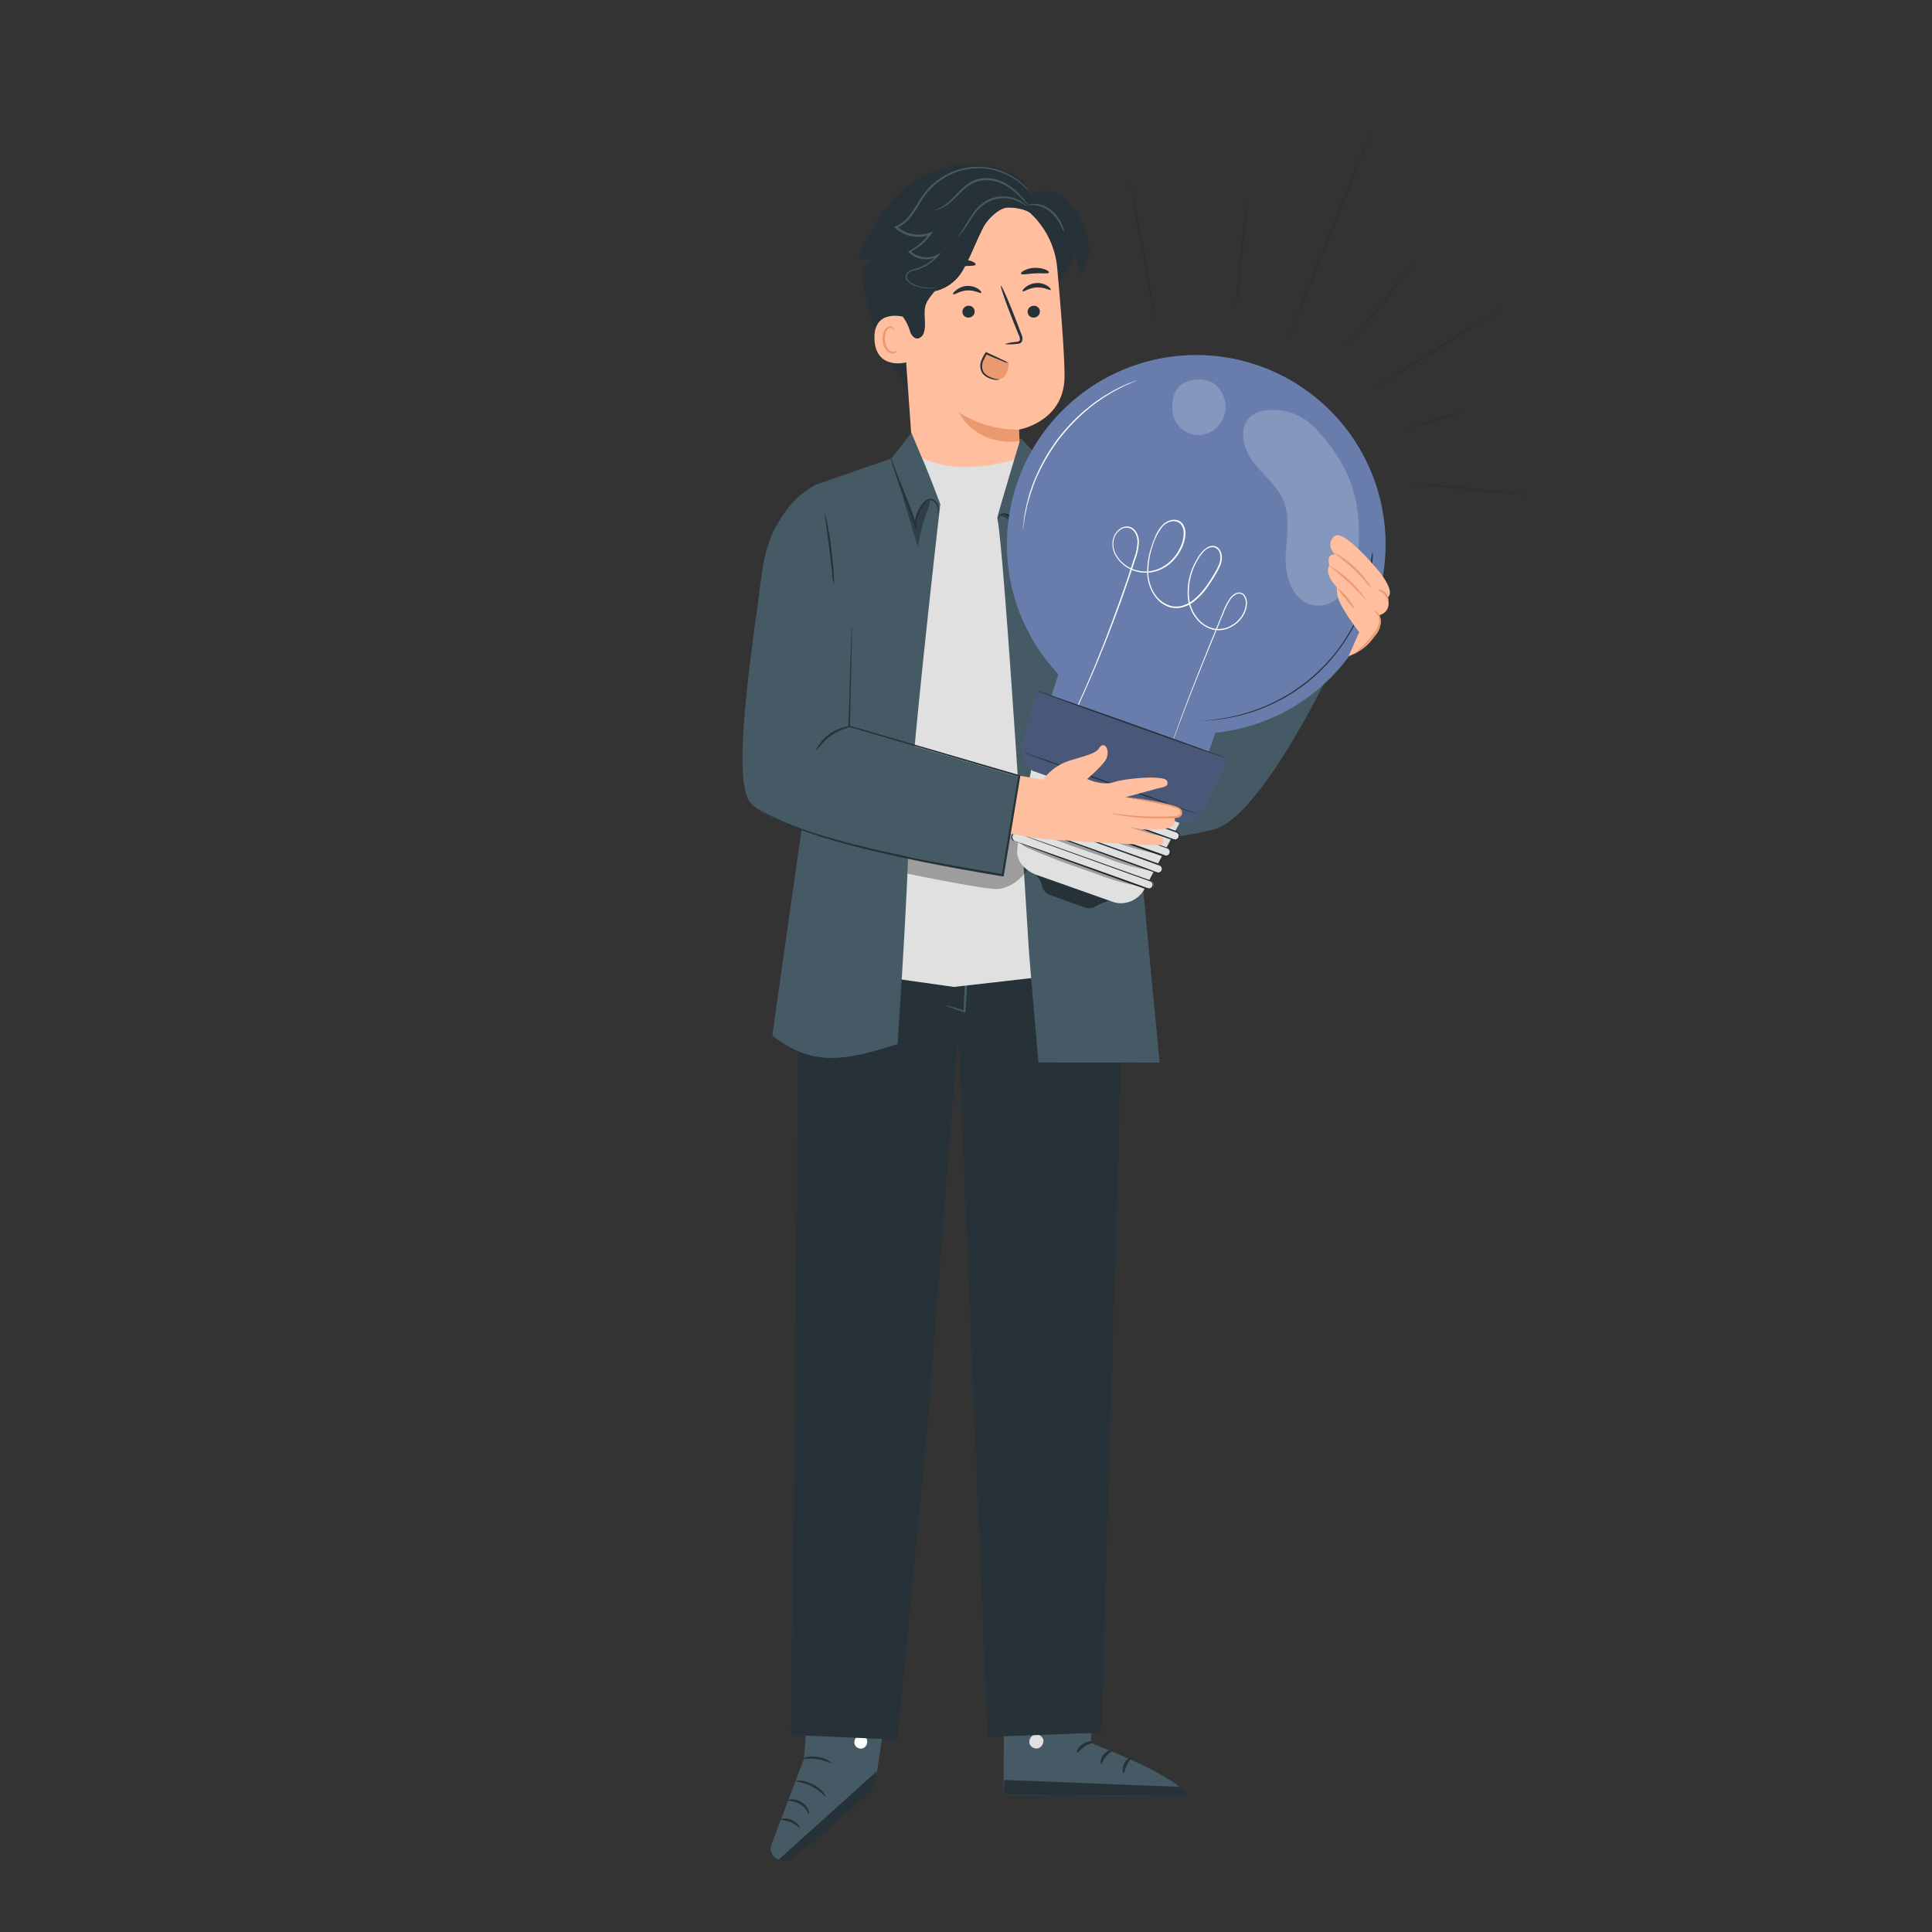 <svg xmlns="http://www.w3.org/2000/svg" viewBox="0 0 500 500"><rect x="0" y="0" width="500" height="500" fill="#333333" stroke="none"/><g id="freepik--Character--inject-2"><path d="M210.44,426.56l-2.39,28.68-8.42,22.15a3,3,0,0,0,1.89,3.87h0a3,3,0,0,0,2.66-.48c4.81-3.73,22.16-17.42,22.36-19.21.25-2.31,4.67-30.51,4.67-30.51Z" style="fill:#455a64"></path><path d="M201.52,481.26,227,458.31l-.25,2.12c-.17,1.16-.19,1.79-.95,2.52a248.7,248.7,0,0,1-21.36,18.32c-.78.6-2,.3-2.93,0Z" style="fill:#263238"></path><path d="M222,449.36a1.78,1.78,0,0,0-.73,2.27,1.72,1.72,0,0,0,2.24.74,1.88,1.88,0,0,0,.76-2.4,1.78,1.78,0,0,0-2.42-.52" style="fill:#fff"></path><path d="M209.39,469.45c-.17.06-.65-1.51-2.27-2.49s-3.21-.8-3.23-1,.37-.26,1.05-.28a4.56,4.56,0,0,1,2.52.72,4.66,4.66,0,0,1,1.74,2C209.47,469,209.47,469.43,209.39,469.45Z" style="fill:#263238"></path><path d="M207,473.07c-.15.11-1-.92-2.41-1.5a22.41,22.41,0,0,0-2.75-.66c-.07-.16,1.37-.62,3,.07S207.11,473,207,473.07Z" style="fill:#263238"></path><path d="M213.71,464.94c-.15.12-1.4-1.47-3.55-2.57s-4.16-1.25-4.15-1.44,2.14-.33,4.44.88S213.86,464.87,213.71,464.94Z" style="fill:#263238"></path><path d="M215.16,456.28c-.09.16-1.6-.67-3.65-1s-3.73,0-3.78-.15,1.67-.81,3.87-.47S215.27,456.16,215.16,456.28Z" style="fill:#263238"></path><path d="M216.08,447.88c-.11.15-1.6-1-3.78-1.1s-3.82.72-3.9.55.31-.39,1-.71a6.48,6.48,0,0,1,5.77.42C215.83,447.44,216.13,447.82,216.08,447.88Z" style="fill:#263238"></path><path d="M212.52,445.18a2.43,2.43,0,0,1,.07-1.08,7.58,7.58,0,0,1,1.17-2.75,3.31,3.31,0,0,1,1.6-1.44,1.19,1.19,0,0,1,1.3.4,2,2,0,0,1,.31,1.34,4.16,4.16,0,0,1-4,3.45,4.85,4.85,0,0,1-4.46-3,1.72,1.72,0,0,1,.07-1.4,1.17,1.17,0,0,1,1.28-.48,4.09,4.09,0,0,1,1.78,1.18,8.6,8.6,0,0,1,1.72,2.43,2.46,2.46,0,0,1,.33,1,13.17,13.17,0,0,0-2.36-3.15,3.85,3.85,0,0,0-1.58-1,.61.61,0,0,0-.69.26,1.13,1.13,0,0,0,0,.92,4.3,4.3,0,0,0,3.89,2.57,3.61,3.61,0,0,0,3.47-2.88,1.37,1.37,0,0,0-.18-.94.63.63,0,0,0-.71-.23,3,3,0,0,0-1.38,1.19A11,11,0,0,0,212.52,445.18Z" style="fill:#263238"></path><path d="M283.4,426.8l-1.06,24.29s24.33,9.24,24.57,13.75l-47.17-.37.1-37.91Z" style="fill:#455a64"></path><path d="M267.77,448.94a1.91,1.91,0,0,0-1.35,2.18,1.85,1.85,0,0,0,2.16,1.36,2,2,0,0,0,1.41-2.32,1.92,1.92,0,0,0-2.4-1.17" style="fill:#e0e0e0"></path><path d="M259.74,464.47l.16-3.82,45.17,1.78s2.09.93,1.84,2.41Z" style="fill:#263238"></path><path d="M283.1,450.86c0,.23-1.16.33-2.3,1.06s-1.75,1.69-2,1.6.14-1.42,1.54-2.28S283.16,450.65,283.1,450.86Z" style="fill:#263238"></path><path d="M288,452.94c0,.23-1,.61-1.74,1.58s-1,2-1.26,2-.36-1.31.64-2.5S288,452.72,288,452.94Z" style="fill:#263238"></path><path d="M290.8,458.89c-.21,0-.52-1.11.08-2.37s1.68-1.75,1.78-1.55-.58.86-1.06,1.9S291,458.87,290.8,458.89Z" style="fill:#263238"></path><path d="M282.73,445.3c-.1.21-1.15-.12-2.45,0s-2.32.48-2.44.28.86-1,2.4-1.08S282.85,445.12,282.73,445.3Z" style="fill:#263238"></path><path d="M291,244.25c0,1.51-6,204.15-6,204.15l-29.38,1.11L248,266.84s-7.44,93.77-7.44,95.79-8.36,87.59-8.36,87.59L204.76,449l2-193,3.57-27.68,77.93.79Z" style="fill:#263238"></path><path d="M244.74,260.21a5.54,5.54,0,0,0,1.28.53c.83.31,2,.73,3.55,1.24l.29.1,0-.3c.18-2.52.37-5.9.56-9.59.2-4,.35-7.64.42-10.27,0-1.31.06-2.37.06-3.11a3.58,3.58,0,0,0-.07-1.14,4.37,4.37,0,0,0-.18,1.13c-.07.73-.16,1.79-.25,3.1-.19,2.63-.4,6.25-.6,10.26-.19,3.7-.33,7.07-.4,9.6l.3-.2c-1.52-.46-2.76-.82-3.62-1.05A5,5,0,0,0,244.74,260.21Z" style="fill:#455a64"></path><path d="M247.13,238.4s-.1-.16-.42-.27a1.89,1.89,0,0,0-1.39.12,1.74,1.74,0,0,0-1,1.72,2.1,2.1,0,0,0,1.67,1.86,2.31,2.31,0,0,0,2.32-1.05,1.86,1.86,0,0,0,0-2,2.06,2.06,0,0,0-1-.87c-.31-.11-.5-.1-.5-.06s.71.24,1.15,1.12a1.49,1.49,0,0,1-.08,1.52,1.76,1.76,0,0,1-1.7.75,1.6,1.6,0,0,1-1.23-1.33,1.31,1.31,0,0,1,.69-1.3A2.47,2.47,0,0,1,247.13,238.4Z" style="fill:#455a64"></path><path d="M232.68,240.55c.17,0,.41-.89.53-2s.08-2.07-.09-2.09-.41.9-.53,2S232.5,240.54,232.68,240.55Z" style="fill:#455a64"></path><path d="M230.49,240.34c.17,0,.32-1,.32-2.16s-.12-2.16-.3-2.16-.31,1-.32,2.16S230.32,240.34,230.49,240.34Z" style="fill:#455a64"></path><path d="M268.45,241.79a5.16,5.16,0,0,0,.59-2.43,5.22,5.22,0,0,0,0-2.5,5.24,5.24,0,0,0-.6,2.43A5.29,5.29,0,0,0,268.45,241.79Z" style="fill:#455a64"></path><path d="M265.8,242c.16.06.71-1.05.77-2.55s-.39-2.65-.55-2.6a13.74,13.74,0,0,0-.07,2.58A13.23,13.23,0,0,0,265.8,242Z" style="fill:#455a64"></path><path d="M275.76,239.19a2.76,2.76,0,0,0,.11.92,16.46,16.46,0,0,0,.63,2.46,25.91,25.91,0,0,0,3.9,7.47,27.38,27.38,0,0,0,6.15,6,19.81,19.81,0,0,0,2.24,1.38,3.86,3.86,0,0,0,.88.4c.05-.09-1.14-.76-2.88-2.07a30.91,30.91,0,0,1-5.93-6,29.36,29.36,0,0,1-4-7.28C276.14,240.46,275.86,239.17,275.76,239.19Z" style="fill:#455a64"></path><path d="M207.68,253.32a3,3,0,0,0,.95.15,15.15,15.15,0,0,0,2.64-.05,17.34,17.34,0,0,0,8.06-3,16.1,16.1,0,0,0,5.38-6.45,12.74,12.74,0,0,0,.82-2.38,2.26,2.26,0,0,0,.13-.91c-.1,0-.36,1.26-1.31,3.13A17.06,17.06,0,0,1,219,250a18.44,18.44,0,0,1-7.78,3C209.05,253.36,207.68,253.22,207.68,253.32Z" style="fill:#455a64"></path><path d="M279.67,57a17.25,17.25,0,0,0-4-5.56,8,8,0,0,0-6.38-2A5.28,5.28,0,0,0,264.87,54l-1.65.62c3.32,1.81,5.31,5.34,6.78,8.82s1.57,6.84,4,9.78c1.72-2.4,3.78-5,3.88-7.91a8.27,8.27,0,0,1,1,5.76,8.29,8.29,0,0,0,3-6.8A17.47,17.47,0,0,0,279.67,57Z" style="fill:#263238"></path><path d="M267,51.2c-1.78-7.81-11.84-8.74-18.26-8.48s-12.41,3.63-16.83,8.2S224.48,61.17,222,67l4.66.56a3,3,0,0,0-3,2.09,8,8,0,0,0-.09,3.9,59,59,0,0,0,2,9.21c2.47,7.86,7.33,14.76,12.11,21.52,1.13-6.16-.11-12.47-1.54-18.56-.5-2.16-1-4.47-.25-6.55A8.78,8.78,0,0,1,240,74.88c1.77-1,3.7-1.68,5.47-2.69a16.85,16.85,0,0,0,7.91-10.48Z" style="fill:#263238"></path><path d="M233.06,73.32,236.37,120c.57,7.94,3,19.48,15.52,18h0c10.76-2.08,12.78-12.6,12.25-20-.26-3.52-.46-6.45-.46-6.81,0,0,11.8-2,11.82-13.78,0-5.71-.93-17.48-1.9-28.11a22,22,0,0,0-22.16-20H250.3C238,50.16,231.87,61.07,233.06,73.32Z" style="fill:#ffbe9d"></path><path d="M263.68,111.19a28.5,28.5,0,0,1-15.44-4.39s3.85,8.6,15.63,7.41Z" style="fill:#eb996e"></path><path d="M253.94,75.78c-.21.26-1.66-.72-3.63-.61s-3.36,1.2-3.58,1,.09-.56.69-1.06A4.91,4.91,0,0,1,250.28,74a4.75,4.75,0,0,1,2.9.79C253.82,75.24,254.05,75.67,253.94,75.78Z" style="fill:#263238"></path><path d="M252.25,80.56a1.6,1.6,0,0,1-1.52,1.63,1.53,1.53,0,0,1-1.66-1.43,1.58,1.58,0,0,1,1.52-1.62A1.52,1.52,0,0,1,252.25,80.56Z" style="fill:#263238"></path><path d="M260,89.05a12.16,12.16,0,0,1,2.94-.56c.47-.06.9-.15,1-.47a2.32,2.32,0,0,0-.32-1.37l-1.41-3.52c-2-5-3.38-9.13-3.18-9.2s2,3.92,3.91,8.92l1.35,3.54a2.7,2.7,0,0,1,.26,1.82,1.19,1.19,0,0,1-.75.69A3,3,0,0,1,263,89,12.08,12.08,0,0,1,260,89.05Z" style="fill:#263238"></path><path d="M252.49,68.46c-.16.45-1.76.26-3.63.51s-3.4.8-3.65.4c-.11-.19.15-.62.76-1.06a6.15,6.15,0,0,1,5.54-.69C252.2,67.9,252.55,68.25,252.49,68.46Z" style="fill:#263238"></path><path d="M271.46,70.54c-.17.38-1.74.11-3.6.21s-3.39.46-3.62.11c-.1-.17.18-.52.81-.85a6.4,6.4,0,0,1,2.71-.69,6.84,6.84,0,0,1,2.79.45C271.22,70.05,271.54,70.37,271.46,70.54Z" style="fill:#263238"></path><path d="M234.11,82.06c-.2-.08-8.14-2.31-7.8,5.76s8.38,6.07,8.39,5.84S234.11,82.06,234.11,82.06Z" style="fill:#ffbe9d"></path><path d="M232.1,90.7s-.14.11-.37.23a1.44,1.44,0,0,1-1,.06c-.87-.27-1.64-1.6-1.74-3a4.6,4.6,0,0,1,.3-2,1.67,1.67,0,0,1,1-1.13.72.72,0,0,1,.84.35c.12.22.08.39.12.4s.17-.14.09-.47a1,1,0,0,0-.34-.5,1.09,1.09,0,0,0-.79-.17,2,2,0,0,0-1.41,1.32,4.66,4.66,0,0,0-.4,2.27c.12,1.62,1,3.11,2.2,3.4a1.53,1.53,0,0,0,1.28-.27C232.09,90.9,232.13,90.72,232.1,90.7Z" style="fill:#eb996e"></path><path d="M271.93,75c-.22.25-1.66-.72-3.63-.61s-3.36,1.2-3.59,1,.1-.56.7-1.06a5,5,0,0,1,2.85-1.08,4.78,4.78,0,0,1,2.91.8C271.8,74.48,272,74.91,271.93,75Z" style="fill:#263238"></path><path d="M269.13,80.56a1.62,1.62,0,0,1-1.53,1.63,1.54,1.54,0,0,1-1.66-1.43,1.59,1.59,0,0,1,1.52-1.62A1.53,1.53,0,0,1,269.13,80.56Z" style="fill:#263238"></path><path d="M267.3,55.33c1.27-4.93-2.8-7.18-7.06-10a12.65,12.65,0,0,0-14.31.53c-2.12,1.64-3.64,3.9-5.48,5.83s-4.28,3.6-6.94,3.48a9.54,9.54,0,0,0,10.75,1.63,24,24,0,0,1-11.44,7.69,8.69,8.69,0,0,0,11-1.72A24.24,24.24,0,0,1,238.09,73c-.46.49-1,1.11-.77,1.74s1,.85,1.7.88A11.16,11.16,0,0,0,249,70.21c2.14-3.7,3.54-7.63,5.48-11.43.93-1.81,3.91-5,6.32-5.08,2-.08,5.83.57,6.77,2.34" style="fill:#263238"></path><path d="M249,51.13a2.38,2.38,0,0,0-1.73-.91c-4.46-.72-8.93,2-11.45,5.75s-3.45,8.32-4,12.8c-.46,3.63-.71,7.42.51,10.87L233.67,82a12.11,12.11,0,0,1,1.8,3.59c.26,1,1.08,2.15,2.14,2a2.17,2.17,0,0,0,1.52-1.65c.68-2.29-.29-4.84.47-7.09.52-1.52,1.73-2.66,2.66-4A23.5,23.5,0,0,0,245.38,67L249,53.23A2.73,2.73,0,0,0,249,51.13Z" style="fill:#263238"></path><path d="M267.3,55.33c1.27-4.93-2.8-7.18-7.06-10a12.65,12.65,0,0,0-14.31.53c-2.12,1.64-3.64,3.9-5.48,5.83s-4.28,3.6-6.94,3.48a9.54,9.54,0,0,0,10.75,1.63,24,24,0,0,1-11.44,7.69,8.69,8.69,0,0,0,11-1.72A24.24,24.24,0,0,1,238.09,73c-.46.49-1,1.11-.77,1.74s1,.85,1.7.88A11.16,11.16,0,0,0,249,70.21c2.14-3.7,3.54-7.63,5.48-11.43.93-1.81,3.91-5,6.32-5.08,2-.08,5.83.57,6.77,2.34" style="fill:#263238"></path><path d="M241.83,54.38s.4-.13,1.07-.41a10.39,10.39,0,0,0,2.59-1.71c1-.85,2-2,3.32-3.28a13,13,0,0,1,2.2-1.74,7.48,7.48,0,0,1,2.85-1.06,9.88,9.88,0,0,1,5.71.93,14.54,14.54,0,0,1,3.84,2.75,21.84,21.84,0,0,1,2.1,2.38,4.83,4.83,0,0,1,.66,1c-.08.06-1.07-1.27-3-3.08a15.13,15.13,0,0,0-3.79-2.59,9.74,9.74,0,0,0-5.44-.85,9.08,9.08,0,0,0-4.81,2.64c-1.27,1.19-2.35,2.38-3.41,3.22A9.27,9.27,0,0,1,243,54.15,2.87,2.87,0,0,1,241.83,54.38Z" style="fill:#455a64"></path><path d="M247.93,61.26c-.05,0,.78-1,1.84-2.84.54-.89,1.16-2,2-3.12A11,11,0,0,1,255,52.1a9.1,9.1,0,0,1,4.4-1.28,8.76,8.76,0,0,1,3.67.71,8.23,8.23,0,0,1,2.13,1.32c.45.39.65.65.63.68a13.88,13.88,0,0,0-2.9-1.67,8.71,8.71,0,0,0-7.67.68,11.14,11.14,0,0,0-3.15,3c-.81,1.11-1.45,2.17-2,3a19.66,19.66,0,0,1-1.48,2C248.2,61.07,248,61.28,247.93,61.26Z" style="fill:#455a64"></path><path d="M275.4,60.15a13.44,13.44,0,0,1-.84-1.7,11.33,11.33,0,0,0-2.69-3.56,7.7,7.7,0,0,0-4-1.78c-1.14-.12-1.86.07-1.87,0a3.22,3.22,0,0,1,1.9-.34,7.17,7.17,0,0,1,4.31,1.74,10,10,0,0,1,2.69,3.8A4.87,4.87,0,0,1,275.4,60.15Z" style="fill:#455a64"></path><path d="M242.38,74.41s-.11,0-.34.09a7.22,7.22,0,0,1-1,.13,9.81,9.81,0,0,1-3.86-.52,5.15,5.15,0,0,1-2.42-1.46,1.62,1.62,0,0,1-.25-1.65,2.38,2.38,0,0,1,1.39-1.12c.56-.23,1.17-.35,1.74-.55a12.14,12.14,0,0,0,1.74-.77A11.26,11.26,0,0,0,242.5,66l.26.32a6.54,6.54,0,0,1-7.59-1l-.23-.23.29-.14a14.77,14.77,0,0,0,5.35-4.6l.3.37a9,9,0,0,1-8.9-1.44L231.7,59l-.32-.27.4-.15A8.58,8.58,0,0,0,235.17,56a29.46,29.46,0,0,0,2.39-3.52A22.6,22.6,0,0,1,240,49.06a17.56,17.56,0,0,1,3-2.67,17.32,17.32,0,0,1,13.2-2.94,17.61,17.61,0,0,1,8.29,4A12,12,0,0,1,266.76,50a27.89,27.89,0,0,0-2.41-2.36,17.78,17.78,0,0,0-8.22-3.84,16.45,16.45,0,0,0-6.28.09,17.62,17.62,0,0,0-6.6,2.88,18.29,18.29,0,0,0-5.27,6,29.73,29.73,0,0,1-2.43,3.58A8.79,8.79,0,0,1,232,59l.08-.42.27.22a8.5,8.5,0,0,0,8.38,1.37l.78-.31-.48.68a15,15,0,0,1-5.55,4.73l.06-.37a6.12,6.12,0,0,0,7.05,1l1-.57-.75.89a11.54,11.54,0,0,1-3.28,2.66,11.26,11.26,0,0,1-1.8.78c-.61.2-1.2.32-1.73.53a2.1,2.1,0,0,0-1.23.93,1.3,1.3,0,0,0,.2,1.34,5,5,0,0,0,2.26,1.42,10.35,10.35,0,0,0,3.78.61C241.91,74.48,242.38,74.38,242.38,74.41Z" style="fill:#455a64"></path><path d="M261.06,94l-5.79-2.57a10,10,0,0,0-1.17,2.42,3.24,3.24,0,0,0,.3,2.59,4.14,4.14,0,0,0,2.09,1.42,3.71,3.71,0,0,0,2.19.31,2.88,2.88,0,0,0,1.83-1.68,8.49,8.49,0,0,0,.56-2.49" style="fill:#eb996e"></path><path d="M258.68,98.16s-.21.14-.64.16a4.73,4.73,0,0,1-1.78-.36,3.91,3.91,0,0,1-2.18-1.62,3.83,3.83,0,0,1,0-3.32,12.77,12.77,0,0,1,.94-1.73l.12-.19.19.09c1.66.75,3.1,1.43,4.11,1.93a7,7,0,0,1,1.58.87,7.26,7.26,0,0,1-1.71-.59c-1.05-.42-2.51-1-4.18-1.76l.31-.1a14.72,14.72,0,0,0-.89,1.67,3.46,3.46,0,0,0-.1,2.91,3.64,3.64,0,0,0,1.9,1.5,5.5,5.5,0,0,0,1.65.5C258.44,98.17,258.67,98.12,258.68,98.16Z" style="fill:#263238"></path><path d="M235.28,116.2s8.37,9.15,30.27,1.85l13.84,20.26,13.8,111.81-46.3,5.3-36.25-5.12,11.58-112Z" style="fill:#e0e0e0"></path><path d="M290.86,125.45s8,1.36,12.52,10.61S311,182.82,311,182.82l23.13-17.17L346,170.16s-19.25,41.49-32,44.52c-10.55,2.5-16.47,3.66-22.18-5.31s-9.85-73.31-9.85-73.31Z" style="fill:#455a64"></path><path d="M300.12,275s-6-61.68-5.68-62.42-.65-36.1,0-36.65-3.58-50.45-3.58-50.45l-22-6.79.29,0-5-5.32s-6.14,20.39-6.06,20.72c1.78,7,8.15,111.41,8.15,111.41,0,.74,2.51,29.46,2.51,29.46Z" style="fill:#455a64"></path><path d="M293.47,179.13a5.35,5.35,0,0,1-.75.58l-2.22,1.56-.05,0-.07,0-11.67-5.65-.13-.06v-.13c-.28-3.79-.6-8.09-.95-12.63-.3-4.26-.59-8.31-.85-11.94v-.21l.2,0a29.79,29.79,0,0,1,12.48.09,25.88,25.88,0,0,1,3.43,1,6.08,6.08,0,0,1,1.17.51,10.38,10.38,0,0,1-1.21-.36,31.87,31.87,0,0,0-3.45-.84,30.63,30.63,0,0,0-12.32.1l.19-.25c.27,3.63.58,7.67.9,11.93.32,4.54.63,8.84.9,12.63l-.13-.19,11.57,5.85h-.13l2.29-1.46A4.17,4.17,0,0,1,293.47,179.13Z" style="fill:#263238"></path><path d="M293.82,143.17a8,8,0,0,1,.16,1.49c.07,1,.14,2.37.2,4.09.12,3.46.15,8.24.12,13.51s-.05,10.05,0,13.5c0,1.65,0,3,0,4.09a8.23,8.23,0,0,1-.05,1.51,8,8,0,0,1-.16-1.5c-.07-1-.14-2.36-.2-4.09-.12-3.46-.15-8.24-.12-13.51s.05-10,0-13.5c0-1.65,0-3,0-4.09A8,8,0,0,1,293.82,143.17Z" style="fill:#263238"></path><path d="M269.17,118.7a6.43,6.43,0,0,1-.07,1.37c-.08.88-.21,2.15-.38,3.72-.36,3.13-.9,7.45-1.65,12.2-.26,1.71-.54,3.36-.82,4.89l-.13.73-.34-.66a46.57,46.57,0,0,0-2.5-4.29c-.41-.63-.81-1.21-1.19-1.75a6.8,6.8,0,0,0-1.15-1.34,1.79,1.79,0,0,0-1.25-.47,1.53,1.53,0,0,0-.92.43,1.16,1.16,0,0,0-.32.8s-.23-.38.19-.92a1.68,1.68,0,0,1,1-.55,2,2,0,0,1,1.48.46,6.69,6.69,0,0,1,1.26,1.37c.4.53.82,1.1,1.24,1.73a43.2,43.2,0,0,1,2.58,4.3l-.47.07.8-4.88c.75-4.75,1.34-9.06,1.8-12.17.22-1.48.4-2.72.55-3.69A6.76,6.76,0,0,1,269.17,118.7Z" style="fill:#263238"></path><g style="opacity:0.3"><path d="M265.84,140.52c-.36,1.48-.71,3-1.06,4.44q-1.59-4.43-3.17-8.86a6.19,6.19,0,0,0-.79-1.66,3.65,3.65,0,0,0-2.18-1,2.16,2.16,0,0,1,2.88.15C262.8,134.94,265.84,140.52,265.84,140.52Z"></path></g><g style="opacity:0.3"><path d="M294.28,179.46c2.75-9.87,2.18-22.23-.46-32.14Z"></path></g><path d="M293.87,156.62a13,13,0,0,1-2.41-.28c-1.47-.21-3.51-.45-5.78-.58s-4.32-.11-5.81-.07a12.48,12.48,0,0,1-2.42,0,9.87,9.87,0,0,1,2.4-.38,42.29,42.29,0,0,1,11.67.65A9.64,9.64,0,0,1,293.87,156.62Z" style="fill:#263238"></path><path d="M294.83,228.77a4.4,4.4,0,0,1-1-.46c-.63-.32-1.52-.82-2.6-1.45a94.86,94.86,0,0,1-8.2-5.45,93.57,93.57,0,0,1-7.59-6.26c-.93-.85-1.66-1.56-2.15-2.06a5,5,0,0,1-.73-.82,4,4,0,0,1,.87.67l2.25,1.94c1.91,1.62,4.59,3.83,7.67,6.11s6,4.2,8.07,5.55l2.51,1.6A4.11,4.11,0,0,1,294.83,228.77Z" style="fill:#263238"></path><path d="M208,210.31l-1.31,9.9s46.64,10.17,51.41,9.87,7.81-5,7.81-5l.76-5.32s28,1.58,29.21-1.72l-43.94-6.43L239,214Z" style="opacity:0.3"></path><path d="M263.42,124.47a49,49,0,1,1,51.14,65.16l-4.13,11.67L269.91,187s2.07-6.64,4-12.51A49,49,0,0,1,263.42,124.47Z" style="fill:#687DAC"></path><path d="M276,189.09s.1-.18.28-.54l.78-1.62c.68-1.42,1.67-3.53,2.91-6.26,2.46-5.47,5.9-13.45,9.58-23.53.92-2.51,1.86-5.16,2.79-7.94.47-1.39.94-2.8,1.41-4.25a15.29,15.29,0,0,0,1-4.56,5.07,5.07,0,0,0-.53-2.37,3.14,3.14,0,0,0-1.83-1.67,3,3,0,0,0-2.47.46,4.61,4.61,0,0,0-1.64,2,5.72,5.72,0,0,0,.45,5,8.63,8.63,0,0,0,3.89,3.54,9.41,9.41,0,0,0,5.35.76,9.91,9.91,0,0,0,5-2.41,11.82,11.82,0,0,0,3.21-4.65,8.78,8.78,0,0,0,.6-2.84,4.06,4.06,0,0,0-.85-2.81,2.54,2.54,0,0,0-1.31-.79,3.25,3.25,0,0,0-1.52,0,4.67,4.67,0,0,0-2.53,1.58,10.27,10.27,0,0,0-1.56,2.57,29.29,29.29,0,0,0-1.05,2.8,20.22,20.22,0,0,0-1.06,6,11.19,11.19,0,0,0,1.45,5.94,9,9,0,0,0,2,2.37,6.87,6.87,0,0,0,2.77,1.37,6.5,6.5,0,0,0,3.07-.12,8.23,8.23,0,0,0,2.72-1.38,18.44,18.44,0,0,0,4-4.41c.56-.81,1.08-1.64,1.58-2.48a17.4,17.4,0,0,0,1.35-2.61,4.86,4.86,0,0,0,.26-2.92,3.11,3.11,0,0,0-.68-1.34,2.13,2.13,0,0,0-1.35-.69,2.54,2.54,0,0,0-1.46.3,5.05,5.05,0,0,0-1.17.86,9.77,9.77,0,0,0-1.69,2.28,16.49,16.49,0,0,0-2.27,10.56,10.5,10.5,0,0,0,2.14,4.82,7.85,7.85,0,0,0,4.27,2.82,6.78,6.78,0,0,0,4.9-.77,7.7,7.7,0,0,0,3.31-3.49,6.22,6.22,0,0,0,.6-2.31,3.54,3.54,0,0,0-.58-2.28,1.82,1.82,0,0,0-2.19-.59,4.32,4.32,0,0,0-1.71,1.48,17.91,17.91,0,0,0-1.91,3.88l-1.56,3.81c-4.08,9.92-7.23,18-9.3,23.63-1,2.81-1.81,5-2.32,6.51l-.57,1.7-.18.59s.08-.2.22-.58l.6-1.69c.53-1.48,1.32-3.68,2.38-6.48,2.11-5.61,5.29-13.68,9.4-23.59.51-1.24,1-2.5,1.58-3.8a17.31,17.31,0,0,1,1.88-3.81,4,4,0,0,1,1.6-1.39,1.53,1.53,0,0,1,1.85.5,3.22,3.22,0,0,1,.52,2.1,5.89,5.89,0,0,1-.58,2.19,7.4,7.4,0,0,1-3.19,3.36,6.52,6.52,0,0,1-4.68.73,7.55,7.55,0,0,1-4.09-2.72,10.09,10.09,0,0,1-2.06-4.67A16.11,16.11,0,0,1,310,144.86a9.59,9.59,0,0,1,1.63-2.2,3.12,3.12,0,0,1,2.36-1.07,2.15,2.15,0,0,1,1.74,1.77,4.48,4.48,0,0,1-.26,2.72,17.15,17.15,0,0,1-1.32,2.55c-.49.83-1,1.66-1.57,2.46a18.2,18.2,0,0,1-3.93,4.33,8.09,8.09,0,0,1-2.6,1.32,5.94,5.94,0,0,1-2.9.11,7.36,7.36,0,0,1-4.56-3.57,10.7,10.7,0,0,1-1.4-5.75,20.1,20.1,0,0,1,1-5.86,15.8,15.8,0,0,1,2.54-5.23,4.35,4.35,0,0,1,2.34-1.48,2.52,2.52,0,0,1,2.5.68,3.69,3.69,0,0,1,.76,2.57,8.16,8.16,0,0,1-.57,2.72,11.53,11.53,0,0,1-3.11,4.52,9.55,9.55,0,0,1-4.8,2.34,8.94,8.94,0,0,1-5.16-.73,8.26,8.26,0,0,1-3.75-3.4,5.42,5.42,0,0,1-.45-4.77,4.31,4.31,0,0,1,1.53-1.82,2.64,2.64,0,0,1,2.21-.43,2.9,2.9,0,0,1,1.66,1.51,4.82,4.82,0,0,1,.49,2.24,14.55,14.55,0,0,1-1,4.47c-.47,1.45-.94,2.87-1.39,4.26q-1.4,4.15-2.78,7.94c-3.64,10.08-7,18.07-9.46,23.55-1.22,2.74-2.19,4.86-2.85,6.29-.33.71-.58,1.26-.76,1.63Z" style="fill:#fff"></path><g id="freepik--2ggvdetif--inject-2"><path d="M287.43,233a14.74,14.74,0,0,0-3.85,1.56,3.21,3.21,0,0,1-2.8.29l-9-3.21a3.25,3.25,0,0,1-2.06-2.23,6,6,0,0,0-2.23-3.51Z" style="fill:#263238"></path></g><path d="M306.17,211.25c-.07.18-7.18,13.57-9.9,18.69a7.06,7.06,0,0,1-5.56,3.79,6.36,6.36,0,0,1-2.77-.35l-19.79-7s-5.18-1.83-4.89-6.35c.29-4.76,4-22.57,4-22.57Z" style="fill:#e0e0e0"></path><rect x="279.16" y="203.48" width="2.2" height="38.67" rx="1.04" transform="translate(-24.1 411.38) rotate(-70.27)" style="fill:#e0e0e0"></rect><path d="M262.67,217.67a1.25,1.25,0,0,1-.56-.55,1.1,1.1,0,0,1,0-.92,1,1,0,0,1,1-.59c1.88.64,4.64,1.7,8,2.92l26.58,9.59a.83.83,0,0,1,.55.61.85.85,0,0,1,0,.42,1.34,1.34,0,0,1-.18.4.86.86,0,0,1-.74.35,6.12,6.12,0,0,1-.91-.28l-3.73-1.34-7.07-2.53-12-4.25-8.08-2.84-2.21-.75-.57-.19-.2-.05.19.08.56.22,2.18.82,8,3,11.95,4.32,7.06,2.54,3.73,1.35.48.17a1.93,1.93,0,0,0,.54.14,1.24,1.24,0,0,0,1-.49,1.48,1.48,0,0,0,.24-.53,1.31,1.31,0,0,0,0-.59,1.22,1.22,0,0,0-.78-.87l-26.61-9.49c-3.42-1.19-6.15-2.2-8.11-2.81a1.08,1.08,0,0,0-1.13.68,1.14,1.14,0,0,0,0,1A1,1,0,0,0,262.67,217.67Z" style="fill:#263238"></path><rect x="280.74" y="198.25" width="2.2" height="40.22" rx="1.04" transform="translate(-18.86 409.91) rotate(-70.27)" style="fill:#e0e0e0"></rect><path d="M263.52,213a1.07,1.07,0,0,1-.57-.57,1.12,1.12,0,0,1,.07-.95,1,1,0,0,1,1.11-.51l8.35,3.05,27.61,10a.88.88,0,0,1,.56.64.82.82,0,0,1,0,.44,1.06,1.06,0,0,1-.21.41.87.87,0,0,1-.79.28c-.27-.07-.64-.22-1-.33L294.78,224l-7.34-2.62L275,216.94,266.61,214l-2.29-.79-.6-.19-.2-.06s.06,0,.19.09l.59.23,2.26.85,8.36,3.06,12.41,4.49,7.33,2.64,3.88,1.39a10.31,10.31,0,0,0,1,.35,1.23,1.23,0,0,0,1.11-.4,1.43,1.43,0,0,0,.28-.53,1.3,1.3,0,0,0,0-.62,1.2,1.2,0,0,0-.79-.9l-27.65-9.87c-3.54-1.25-6.4-2.26-8.4-2.94a1.09,1.09,0,0,0-1.23.59,1.18,1.18,0,0,0-.05,1A.92.92,0,0,0,263.52,213Z" style="fill:#263238"></path><rect x="282.32" y="193.3" width="2.2" height="41.2" rx="1.04" transform="translate(-13.62 408.45) rotate(-70.27)" style="fill:#e0e0e0"></rect><path d="M264.63,208.34a1.22,1.22,0,0,1-.57-.6,1.1,1.1,0,0,1,.09-1,1,1,0,0,1,1.16-.45l8.55,3.13,28.28,10.19a.91.91,0,0,1,.56.67,1.06,1.06,0,0,1-.27.85.87.87,0,0,1-.82.25c-.31-.1-.67-.24-1-.36l-4-1.42L289.12,217l-12.73-4.53-8.59-3-2.34-.81-.62-.2-.21,0,.2.09.6.23,2.32.87,8.56,3.13,12.7,4.59,7.51,2.71,4,1.43c.35.12.65.24,1,.36a1.25,1.25,0,0,0,1.17-.34,1.5,1.5,0,0,0,.3-.53,1.35,1.35,0,0,0,.06-.63,1.23,1.23,0,0,0-.79-.94L274,209.21l-8.6-3a1.12,1.12,0,0,0-1.29.53,1.2,1.2,0,0,0-.07,1.05A1,1,0,0,0,264.63,208.34Z" style="fill:#263238"></path><rect x="283.9" y="188.06" width="2.2" height="42.79" rx="1.04" transform="translate(-8.39 406.99) rotate(-70.27)" style="fill:#e0e0e0"></rect><path d="M265.46,203.62a1.16,1.16,0,0,1-.58-.62,1.13,1.13,0,0,1,.14-1,1,1,0,0,1,1.24-.36l8.87,3.25,29.33,10.57a.89.89,0,0,1,.57.7,1.08,1.08,0,0,1-.32.87.88.88,0,0,1-.88.16l-1.05-.37-4.12-1.48-7.79-2.79-13.21-4.69-8.91-3.14-2.43-.84-.64-.2a.63.63,0,0,0-.22-.06l.21.09.62.24,2.41.9,8.88,3.24,13.18,4.77,7.78,2.81,4.12,1.48,1,.38a1.25,1.25,0,0,0,1.59-.78,1.35,1.35,0,0,0,.08-.64,1.23,1.23,0,0,0-.8-1l-29.36-10.48-8.91-3.14a1.12,1.12,0,0,0-1.38.43,1.22,1.22,0,0,0-.12,1.08,1,1,0,0,0,.44.51A.59.59,0,0,0,265.46,203.62Z" style="fill:#263238"></path><path d="M317.72,196.3c-.13.36-4,8.73-6,13a5.72,5.72,0,0,1-3.84,3.13l-2.48.59-38.27-13.58-1.53-2a5.69,5.69,0,0,1-1-4.91l3.62-13.83Z" style="fill:#687DAC"></path><g style="opacity:0.3"><path d="M295.85,229.48a53.48,53.48,0,0,1-11.72-3.16c-3.26-1.18-6.49-2.22-10-3.56-2.58-1-4.93-1.95-7.48-3a7.51,7.51,0,0,1-2.78-1.72Z"></path></g><g style="opacity:0.3"><path d="M298.8,225.49A61.42,61.42,0,0,1,286.19,222c-3.51-1.27-7-2.4-10.8-3.83-2.78-1.05-5.31-2.1-8.06-3.2a8.75,8.75,0,0,1-3-1.8Z"></path></g><g style="opacity:0.3"><path d="M300.37,221.07a61.42,61.42,0,0,1-12.61-3.47c-3.52-1.27-7-2.4-10.8-3.83-2.78-1.05-5.31-2.09-8.07-3.2a8.78,8.78,0,0,1-3-1.8Z"></path></g><g style="opacity:0.3"><path d="M301.94,216.65a61.24,61.24,0,0,1-12.61-3.47c-3.52-1.27-7-2.4-10.8-3.83-2.78-1-5.31-2.09-8.07-3.2a8.62,8.62,0,0,1-3-1.8Z"></path></g><path d="M310.43,186.48a3.55,3.55,0,0,0,.61,0c.39,0,1,0,1.73-.05a43.4,43.4,0,0,0,6.31-.84,45.11,45.11,0,0,0,9-2.85,45.12,45.12,0,0,0,18.08-14.12,45.64,45.64,0,0,0,4.95-8,43.9,43.9,0,0,0,2.34-5.92c.24-.72.36-1.29.47-1.67a4.84,4.84,0,0,0,.14-.59,2.52,2.52,0,0,0-.21.57c-.13.37-.27.94-.53,1.64a48.93,48.93,0,0,1-2.44,5.86,46,46,0,0,1-22.93,22,47.62,47.62,0,0,1-8.93,2.91,49.14,49.14,0,0,1-6.27.94c-.75.08-1.33.09-1.73.12Z" style="fill:#263238"></path><path d="M355.22,142.89a9.82,9.82,0,0,0-.42,2.51,8.93,8.93,0,0,0-.07,2.54,9.82,9.82,0,0,0,.42-2.51A8.93,8.93,0,0,0,355.22,142.89Z" style="fill:#263238"></path><path d="M264.74,137a4.16,4.16,0,0,0,.1-.51c.05-.37.12-.86.21-1.48l.14-1.07c.07-.38.17-.8.26-1.25.2-.9.36-1.93.71-3,.16-.55.32-1.14.5-1.74s.43-1.22.65-1.86c.42-1.29,1-2.6,1.66-4a50.35,50.35,0,0,1,5.16-8.47,51.44,51.44,0,0,1,6.82-7.2c1.19-1,2.29-1.91,3.43-2.65.56-.39,1.08-.79,1.62-1.12l1.55-.93c1-.63,1.93-1.06,2.75-1.49.41-.2.78-.41,1.14-.57l1-.42,1.37-.59a2.9,2.9,0,0,0,.47-.23,2.74,2.74,0,0,0-.49.16l-1.4.53-1,.39c-.36.16-.74.36-1.16.55-.82.42-1.79.83-2.78,1.45l-1.58.92c-.54.33-1.07.72-1.64,1.1-1.15.75-2.27,1.69-3.47,2.65a49.86,49.86,0,0,0-6.89,7.23,50.8,50.8,0,0,0-5.18,8.55c-.61,1.41-1.23,2.74-1.64,4-.22.65-.46,1.27-.64,1.88s-.32,1.2-.47,1.76a29.29,29.29,0,0,0-.67,3.06c-.08.46-.17.88-.23,1.27s-.07.75-.11,1.07c-.06.62-.11,1.12-.15,1.49A1.86,1.86,0,0,0,264.74,137Z" style="fill:#fff"></path><g style="opacity:0.2"><path d="M323.21,108.26c1.49-1.67,4.14-2.32,7-2.18a15.46,15.46,0,0,1,10.51,5.1c8.05,8.74,11.44,17,10.94,29.47-.17,4.21-1.81,10.68-5,13.74a8,8,0,0,1-5.94,2.34c-5.75-.33-8.1-6.87-8-12.29.09-5.05,1.35-10.34-.61-15-1.62-3.83-5.13-6.47-7.68-9.77S320.43,111.35,323.21,108.26Z" style="fill:#fff"></path></g><g style="opacity:0.2"><path d="M305.31,99.89c2.75-2.36,7.47-2.07,9.56-.06a8,8,0,0,1,2.25,6.61,7.31,7.31,0,0,1-5.56,6A6.92,6.92,0,0,1,304.2,109C302.86,106.44,303.11,101.78,305.31,99.89Z" style="fill:#fff"></path></g><path d="M317.72,196.3c-.13.36-4,8.73-6,13a5.72,5.72,0,0,1-3.84,3.13l-2.48.59-38.27-13.58-1.53-2a5.69,5.69,0,0,1-1-4.91l3.62-13.83Z" style="opacity:0.3"></path><path d="M267.92,178.63c0,.1,11,4.11,24.73,9s24.81,8.72,24.84,8.63-11-4.11-24.73-9S268,178.54,267.92,178.63Z" style="fill:#263238"></path><path d="M264.87,194.74c0,.1,10.17,3.8,22.8,8.28s22.89,8,22.92,7.94-10.17-3.79-22.8-8.27S264.9,194.65,264.87,194.74Z" style="fill:#263238"></path><path d="M299,83c-.14,0-1.68-8-3.44-17.83s-3.08-17.89-2.94-17.92,1.69,8,3.45,17.83S299.19,83,299,83Z" style="fill:#263238"></path><path d="M355,33.65c.14.05-4.65,12.27-10.69,27.29s-11,27.15-11.18,27.1,4.65-12.27,10.69-27.29S354.84,33.6,355,33.65Z" style="fill:#263238"></path><path d="M388.73,79.63c.08.12-7.43,5-16.77,10.92S355,101.16,354.9,101s7.44-5,16.78-10.93S388.66,79.51,388.73,79.63Z" style="fill:#263238"></path><path d="M394.64,128.05c0,.15-6.63-.42-14.76-1.27s-14.72-1.65-14.71-1.79,6.62.42,14.76,1.27S394.65,127.91,394.64,128.05Z" style="fill:#263238"></path><path d="M319.89,79.33c-.15,0,.37-6.15,1.14-13.7S322.55,52,322.69,52s-.37,6.15-1.14,13.7S320,79.35,319.89,79.33Z" style="fill:#263238"></path><path d="M365.73,67.57a4.61,4.61,0,0,1-.53,1c-.37.62-.92,1.48-1.63,2.54-1.42,2.12-3.48,5-5.93,8s-4.82,5.64-6.6,7.47c-.88.91-1.61,1.64-2.14,2.13a5.82,5.82,0,0,1-.84.72,4,4,0,0,1,.7-.86c.55-.62,1.22-1.36,2-2.24,1.7-1.89,4-4.53,6.45-7.54s4.54-5.83,6-7.89L365,68.43A4.55,4.55,0,0,1,365.73,67.57Z" style="fill:#263238"></path><path d="M379.51,106.44a65,65,0,0,1-7.89,2.46,65.19,65.19,0,0,1-8,2,65.85,65.85,0,0,1,7.9-2.47A66.26,66.26,0,0,1,379.51,106.44Z" style="fill:#263238"></path><path d="M269.94,201.79a13.7,13.7,0,0,1,4.43-3.91c3-1.69,8.93-2.27,10.08-4.24s2.93.1,1.9,2.64c-.65,1.62-5,5.32-5,5.32s3.85,1.84,6.87.83,13-1.89,13.79-.36c.84,1.72-1.74,1.72-2.92,2.11-.91.29-7.83,2.14-7.83,2.14s12.6,2.11,14.06,3-.48,2.15-1.27,2c-.51-.08.86,1.58-.95,2.69-1.22.75-6.58.83-8,.57l-2.92-.55,8.65,2.72s1.24,1.7-1,2c-1,.13-28.58-1.44-30.68-1.74-3.63-.52-8.78-1.44-8.78-1.44l2.95-14.92Z" style="fill:#ffbe9d"></path><path d="M291.26,206.32a5.62,5.62,0,0,1,1.34.09c.86.1,2.1.26,3.62.5s3.34.54,5.34,1a21.25,21.25,0,0,1,3.1.89,3,3,0,0,1,.81.45,1.11,1.11,0,0,1,.19.23l.1.21a2,2,0,0,1,.16.45,1.21,1.21,0,0,1-.23,1,1.79,1.79,0,0,1-.88.5,10.43,10.43,0,0,1-1.79.16l-1.7,0c-1.11,0-2.18,0-3.2,0-2.05-.07-3.88-.22-5.42-.4s-2.77-.37-3.61-.54a5.73,5.73,0,0,1-1.31-.31,6.66,6.66,0,0,1,1.34.11c.85.1,2.09.24,3.62.38s3.36.24,5.39.28c1,0,2.08,0,3.18,0l1.69-.06a11,11,0,0,0,1.67-.14,1.32,1.32,0,0,0,.63-.34.67.67,0,0,0,.11-.59,2.06,2.06,0,0,0-.12-.35l-.08-.18s0-.05-.08-.09a3.15,3.15,0,0,0-.66-.36,24,24,0,0,0-3-.9c-2-.46-3.78-.8-5.29-1.09l-3.59-.66A8.53,8.53,0,0,1,291.26,206.32Z" style="fill:#eb996e"></path><path d="M349,169.87l2.76-6.29s-5.68-7.2-5.69-10l-.11-1.63s-3.36-3.3-1.94-5.6c-.43-1.84-.1-2.94,1.47-2.86,0,0-2.57-2.44-.19-4.69S357,148,357,148s4.25,5.17,2.1,6.61c0,0,1.39,3.49-2.14,4.62,0,0,1.32,2.47-1.08,5.31l-1,1.25a12.3,12.3,0,0,1-4.27,3.33Z" style="fill:#ffbe9d"></path><path d="M355.52,158.14s.23,0,.56.14a2.43,2.43,0,0,1,1,1.15,3.4,3.4,0,0,1,.14,2.33,7.8,7.8,0,0,1-1.36,2.59,19.88,19.88,0,0,1-3.69,3.78,6.69,6.69,0,0,1-1.86,1.17,35.85,35.85,0,0,0,5.14-5.23,7.8,7.8,0,0,0,1.32-2.41,3.18,3.18,0,0,0,0-2.08A2.84,2.84,0,0,0,355.52,158.14Z" style="fill:#eb996e"></path><path d="M354.87,152.19c-.13.09-1.84-2.32-4.47-4.82s-5.11-4.11-5-4.24a6.08,6.08,0,0,1,1.71.93,26.93,26.93,0,0,1,6.77,6.47A6.37,6.37,0,0,1,354.87,152.19Z" style="fill:#eb996e"></path><path d="M353.51,155.13c-.12.1-2-2.11-4.63-4.53s-4.94-4.17-4.85-4.29a31.19,31.19,0,0,1,9.48,8.82Z" style="fill:#eb996e"></path><path d="M356.78,152.65c0-.14,1-.07,1.83.82s.8,1.9.66,1.89-.34-.81-1-1.54S356.75,152.79,356.78,152.65Z" style="fill:#eb996e"></path><path d="M350.65,157.81a19.45,19.45,0,0,1-2.33-2.78,19.23,19.23,0,0,1-2.2-2.87,15.08,15.08,0,0,1,4.53,5.65Z" style="fill:#eb996e"></path><path d="M236.71,193.14c2.37-25.64,6.63-62.66,6.63-62.66s-3.3-8.87-5.08-12.77l-2.38-5.7h0l-5.22,6.65-19.55,6.79a23.45,23.45,0,0,0-7.36,6.29c-3.52,4.77-5.54,9-6.6,16.86-2.92,21.65-7.48,51.7-3.31,58.66,1.11,1.86,6.24,4.77,13.6,7.44L199.87,268c10.11,7.77,17.71,6.91,32.43,2.2,0,0,2.13-31.68,2.71-48.5,13.34,2.86,24.57,5.06,24.57,5.06l4.27-25.67Z" style="fill:#455a64"></path><path d="M220.38,188a19.94,19.94,0,0,0-5.23,2.29,19.5,19.5,0,0,0-4,4.08,4.06,4.06,0,0,1,.76-1.55,11.37,11.37,0,0,1,6.75-4.66A4.12,4.12,0,0,1,220.38,188Z" style="fill:#263238"></path><path d="M215.77,151.33a15.2,15.2,0,0,1-.39-2.73c-.18-1.69-.43-4-.76-6.6-.5-4-1-7.47-1.17-8.73l.17,0c0,.38,0,.58,0,.58s-.08-.18-.17-.56l.18,0a77.08,77.08,0,0,1,1.52,8.71c.33,2.58.52,4.93.61,6.63A13.56,13.56,0,0,1,215.77,151.33Z" style="fill:#263238"></path><path d="M220.47,162.26a2.19,2.19,0,0,1,0,.45c0,.33,0,.77,0,1.33,0,1.19,0,2.91-.09,5.11-.1,4.46-.25,10.88-.43,18.82l-.13-.18,44,12.81.22.06,0,.23-1.63,9.85-2.63,15.81,0,.25-.25,0c-18.45-3-34.51-6.42-45.73-9.84A84.38,84.38,0,0,1,200.88,212l-1.91-1-1.31-.85-.8-.54a2.34,2.34,0,0,1-.26-.19,1.54,1.54,0,0,1,.29.16l.82.49,1.33.81,1.91.94a89.33,89.33,0,0,0,12.9,4.72c11.21,3.33,27.27,6.68,45.71,9.66l-.3.21,2.63-15.82c.56-3.37,1.11-6.7,1.64-9.85l.18.29-44-12.94-.14,0V188c.25-7.94.45-14.36.59-18.82.08-2.2.15-3.91.19-5.1,0-.57,0-1,.06-1.33A3.09,3.09,0,0,1,220.47,162.26Z" style="fill:#263238"></path><path d="M230.93,119.38c.16.8,6.62,22.23,6.62,22.23A49.74,49.74,0,0,1,239.7,133c1.39-3.34.76-3.49.76-3.49s-2.24.8-3.06,4.2c-.15.61-.46,2.61-.46,2.61Z" style="opacity:0.3"></path><path d="M242.82,133.16a5.49,5.49,0,0,1-.09-1,3.09,3.09,0,0,0-1-2.35,1.44,1.44,0,0,0-1.61-.17,4.69,4.69,0,0,0-1.43,1.55,9.71,9.71,0,0,0-1.55,4.77l-.07,1.41-.43-1.34c-.27-.83-.55-1.69-.86-2.56-1.45-4.12-3-7.78-3.91-10.5-.47-1.36-.82-2.47-1.05-3.24a6.17,6.17,0,0,1-.28-1.22,6.83,6.83,0,0,1,.48,1.16l1.2,3.17c1,2.68,2.6,6.32,4.06,10.46.3.88.59,1.74.85,2.57l-.51.07a10,10,0,0,1,1.7-5,4.83,4.83,0,0,1,1.62-1.65,1.79,1.79,0,0,1,2,.26,2.61,2.61,0,0,1,.87,1.4,4.77,4.77,0,0,1,.14,1.21A3.49,3.49,0,0,1,242.82,133.16Z" style="fill:#263238"></path></g></svg>